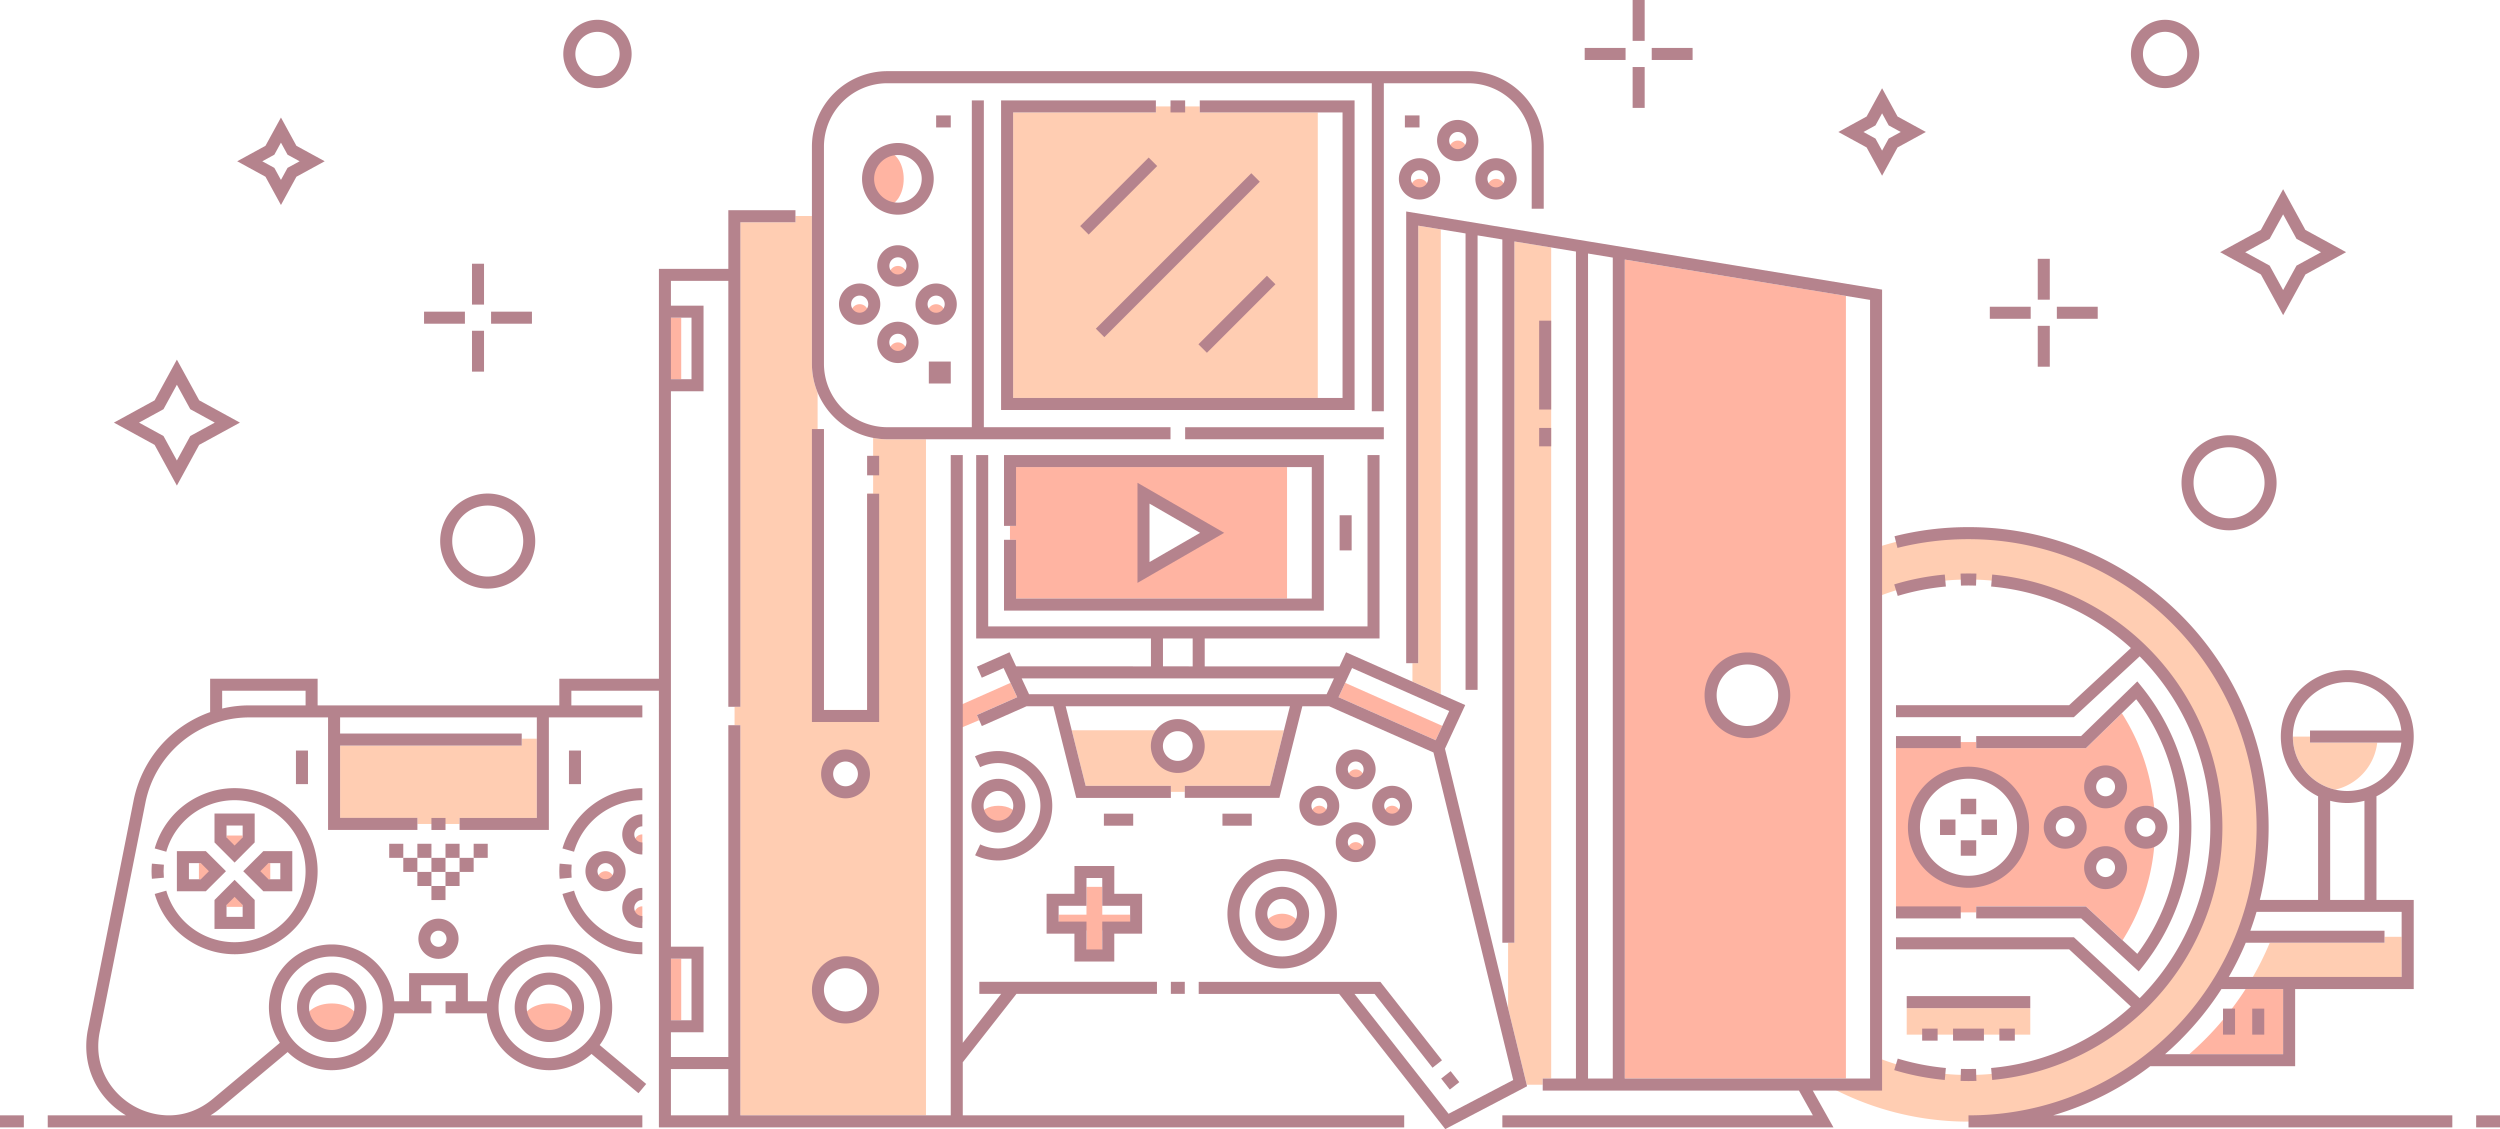 <svg xmlns="http://www.w3.org/2000/svg" viewBox="0 0 2042.35 922.34">
  <defs>
    <style>
      .cls-1 {
        fill: #ffb4a2;
      }

      .cls-2 {
        fill: #ffcdb2;
      }

      .cls-3 {
        fill: #b5838d;
      }
    </style>
  </defs>
  <g id="Layer_2" data-name="Layer 2">
    <g id="Layer_1-2" data-name="Layer 1">
      <g>
        <g id="coor2">
          <g>
            <rect class="cls-1" x="539.7" y="259.52" width="16.81" height="50.29"/>
            <rect class="cls-1" x="539.7" y="783.19" width="16.81" height="50.28"/>
          </g>
          <g>
            <ellipse class="cls-1" cx="448.8" cy="833.19" rx="21.32" ry="13.43"/>
            <ellipse class="cls-1" cx="271.03" cy="833.19" rx="21.32" ry="13.43"/>
            <path class="cls-1" d="M524.76,681.66a6.58,6.58,0,0,0,0,13.16Z"/>
            <path class="cls-1" d="M524.76,740.43a6.58,6.58,0,0,0,0,13.16Z"/>
            <path class="cls-1" d="M494.7,711.72a6.58,6.58,0,1,1-6.58,6.58A6.59,6.59,0,0,1,494.7,711.72Z"/>
            <polygon class="cls-1" points="211.06 705.14 220.79 705.14 220.79 718.3 211.06 718.3 204.46 711.72 211.06 705.14"/>
            <polygon class="cls-1" points="185.06 682.58 198.22 682.58 198.22 692.31 191.64 698.91 185.06 692.31 185.06 682.58"/>
            <polygon class="cls-1" points="172.23 718.3 162.5 718.3 162.5 705.14 172.23 705.14 178.83 711.72 172.23 718.3"/>
            <polygon class="cls-1" points="198.22 740.87 185.06 740.87 185.06 731.14 191.64 724.53 198.22 731.14 198.22 740.87"/>
          </g>
          <g>
            <path class="cls-1" d="M1190.91,114.85a7,7,0,1,1-7,7A7.05,7.05,0,0,1,1190.91,114.85Z"/>
            <path class="cls-1" d="M1222.16,146.1a7,7,0,1,1-7,7A7.05,7.05,0,0,1,1222.16,146.1Z"/>
            <path class="cls-1" d="M1159.66,146.1a7,7,0,1,1-7,7A7.05,7.05,0,0,1,1159.66,146.1Z"/>
            <path class="cls-1" d="M733.52,279.72a7,7,0,1,1-7,7A7.05,7.05,0,0,1,733.52,279.72Z"/>
            <path class="cls-1" d="M740.56,224.26a7,7,0,1,1-7-7A7,7,0,0,1,740.56,224.26Z"/>
            <path class="cls-1" d="M764.77,262.54a7,7,0,1,1,7-7A7,7,0,0,1,764.77,262.54Z"/>
            <path class="cls-1" d="M709.31,255.51a7,7,0,1,1-7-7A7,7,0,0,1,709.31,255.51Z"/>
            <ellipse class="cls-1" cx="723.79" cy="146.1" rx="14.49" ry="22.17"/>
          </g>
          <path class="cls-1" d="M1051.43,489V381.58H830v48h-4.92V441H830v48ZM932,403.27l55.46,32-55.46,32Z"/>
          <path class="cls-1" d="M1753.15,689.42a13.61,13.61,0,1,1,7-25.24,172.16,172.16,0,0,0-26.73-81.53l-29.3,28.51h-89.68v-4.91h-65.54V745.39h65.54v-4.92h89.6l30,27.61a172.24,172.24,0,0,0,26.17-80.63A13.53,13.53,0,0,1,1753.15,689.42Zm-145,31.4a45,45,0,1,1,45-45A45,45,0,0,1,1608.14,720.82Zm79-31.4a13.61,13.61,0,1,1,13.6-13.6A13.6,13.6,0,0,1,1687.17,689.42Zm33,33a13.61,13.61,0,1,1,13.6-13.6A13.6,13.6,0,0,1,1720.16,722.41Zm0-66a13.61,13.61,0,1,1,13.6-13.6A13.6,13.6,0,0,1,1720.16,656.43Z"/>
          <g>
            <polygon class="cls-1" points="887.59 724.5 900.49 724.5 900.49 747.24 923.23 747.24 923.23 760.14 900.49 760.14 900.49 782.88 887.59 782.88 887.59 760.14 864.85 760.14 864.85 747.24 887.59 747.24 887.59 724.5"/>
            <polygon class="cls-1" points="825.51 557.85 783.51 576.46 783.51 595.24 799.91 588.34 798.05 584.14 830.96 569.57 825.51 557.85"/>
            <path class="cls-1" d="M1107.53,641.44A6.45,6.45,0,1,1,1114,635,6.45,6.45,0,0,1,1107.53,641.44Z"/>
            <path class="cls-1" d="M1107.53,700.89a6.45,6.45,0,1,1,6.45-6.45A6.45,6.45,0,0,1,1107.53,700.89Z"/>
            <path class="cls-1" d="M1077.8,671.17a6.46,6.46,0,1,1,6.46-6.45A6.47,6.47,0,0,1,1077.8,671.17Z"/>
            <path class="cls-1" d="M1137.25,658.26a6.46,6.46,0,1,1-6.45,6.46A6.46,6.46,0,0,1,1137.25,658.26Z"/>
            <path class="cls-1" d="M1047.44,746.47a17.21,17.21,0,0,0-14.9,8.61,17.2,17.2,0,0,0,29.8,0A17.21,17.21,0,0,0,1047.44,746.47Z"/>
            <ellipse class="cls-1" cx="815.65" cy="666.87" rx="14.9" ry="8.61"/>
            <polygon class="cls-1" points="1098.92 557.85 1093.47 569.57 1172.84 604.72 1178.28 593.01 1098.92 557.85"/>
          </g>
          <path class="cls-1" d="M1327.33,212.05V881.11H1508V241.72ZM1427.53,598a30,30,0,1,1,30-30A30,30,0,0,1,1427.53,598Z"/>
          <path class="cls-1" d="M1834.51,808a246.63,246.63,0,0,1-33.22,41.23q-6.24,6.22-12.83,12h76.71V808Z"/>
        </g>
        <g id="color1">
          <path class="cls-2" d="M756.47,911.17V358.85H724.92a62,62,0,0,1-11.63-1.12v45.54l-4.91.06V580H673.12V350.53h-5.18V320.66a61.23,61.23,0,0,1-4.65-23.45V176.45H649.77v5.12h-45V577.41h-4.67v15h4.67V911.17ZM690.75,616.93a15.3,15.3,0,1,1-15.3,15.3A15.3,15.3,0,0,1,690.75,616.93Zm0,169.1a22.63,22.63,0,1,1-22.63,22.63A22.63,22.63,0,0,1,690.75,786Z"/>
          <path class="cls-2" d="M973.64,596.61a17.22,17.22,0,1,1-22.85,0H875.56L886.92,642h69.61v4.92H967.9V642h69.61l11.36-45.37Z"/>
          <polygon class="cls-2" points="1076.55 91.86 980.14 91.86 980.14 86.94 944.29 86.94 944.29 91.86 827.65 91.86 827.65 325.11 1076.55 325.11 1076.55 91.86"/>
          <polygon class="cls-2" points="1237.16 197.25 1237.16 770.14 1232.01 770.14 1232.01 823.53 1247.25 886.15 1260.31 886.15 1260.31 881.11 1267.22 881.11 1267.22 202.18 1237.16 197.25"/>
          <polygon class="cls-2" points="426.23 603.47 438.56 603.47 438.56 668.21 375.44 668.21 375.44 673.13 340.96 673.13 340.96 668.21 277.84 668.21 277.84 609.09 426.23 609.09 426.23 603.47"/>
          <rect class="cls-2" x="1557.67" y="823.59" width="100.94" height="21.65"/>
          <path class="cls-2" d="M1608.14,435.34a240.18,240.18,0,0,0-72.45,11.11v40.36a201.83,201.83,0,0,1,72.45-13.37c111.77,0,202.37,90.61,202.37,202.38s-90.6,202.37-202.37,202.37a201.73,201.73,0,0,1-74.78-14.28v22.8h-40.84a239.39,239.39,0,0,0,115.62,29.59c132.81,0,240.48-107.67,240.48-240.48S1741,435.34,1608.14,435.34Z"/>
          <path class="cls-2" d="M1942.05,606.67h-54.91v-4.92h-14a44.53,44.53,0,0,0,34.61,43.35A44.56,44.56,0,0,0,1942.05,606.67Z"/>
          <path class="cls-2" d="M1948,765.29v5h-93.8a240.83,240.83,0,0,1-13.82,27.94H1962v-32.9Z"/>
          <polygon class="cls-2" points="1158.6 184.35 1158.6 541.78 1153.87 541.78 1153.87 556.83 1177.04 567.1 1177.04 187.38 1158.6 184.35"/>
        </g>
        <g id="Shapes">
          <path class="cls-3" d="M144.5,293.79l-18.19,33.26-33.26,18.2,33.26,18.19L144.5,396.7l18.2-33.26L196,345.25l-33.26-18.2Zm10.95,62.4-10.95,20-10.94-20-20-10.94,20-10.95,10.94-20,10.95,20,20,10.95Z"/>
          <path class="cls-3" d="M398.44,403.19A38.83,38.83,0,1,0,437.26,442,38.88,38.88,0,0,0,398.44,403.19Zm0,67.82a29,29,0,1,1,29-29A29,29,0,0,1,398.44,471Z"/>
          <rect class="cls-3" x="385.58" y="215.45" width="9.84" height="33.39"/>
          <rect class="cls-3" x="385.58" y="270.21" width="9.84" height="33.39"/>
          <rect class="cls-3" x="346.42" y="254.61" width="33.39" height="9.84"/>
          <rect class="cls-3" x="401.18" y="254.61" width="33.39" height="9.84"/>
          <path class="cls-3" d="M1883.36,187.84l-18.19-33.26L1847,187.84,1813.71,206,1847,224.22l18.2,33.26,18.19-33.26L1916.62,206ZM1876.11,217l-10.94,20-11-20-20-10.94,20-10.95,11-20,10.94,20,20,10.95Z"/>
          <path class="cls-3" d="M1821,355.57a38.83,38.83,0,1,0,38.83,38.83A38.87,38.87,0,0,0,1821,355.57Zm0,67.82a29,29,0,1,1,29-29A29,29,0,0,1,1821,423.39Z"/>
          <rect class="cls-3" x="1664.72" y="211.43" width="9.84" height="33.39"/>
          <rect class="cls-3" x="1664.72" y="266.19" width="9.84" height="33.39"/>
          <rect class="cls-3" x="1680.32" y="250.59" width="33.39" height="9.84"/>
          <rect class="cls-3" x="1625.56" y="250.59" width="33.39" height="9.84"/>
          <path class="cls-3" d="M1537.55,72.08l-12.64,23.1-23.1,12.64,23.1,12.63,12.64,23.11,12.63-23.11,23.11-12.63-23.11-12.64Zm5.38,41.13-5.38,9.85-5.39-9.85-9.85-5.39,9.85-5.39,5.39-9.85,5.38,9.85,9.86,5.39Z"/>
          <path class="cls-3" d="M229.52,96l-12.64,23.11-23.1,12.63,23.1,12.64,12.64,23.1,12.63-23.1,23.11-12.64-23.11-12.63Zm5.39,41.13L229.52,147l-5.39-9.85-9.85-5.39,9.85-5.39,5.39-9.85,5.39,9.85,9.85,5.39Z"/>
          <path class="cls-3" d="M1796.64,44.08a27.9,27.9,0,1,0-27.9,27.9A27.93,27.93,0,0,0,1796.64,44.08Zm-27.9,18.06a18.07,18.07,0,1,1,18.07-18.06A18.09,18.09,0,0,1,1768.74,62.14Z"/>
          <path class="cls-3" d="M488.12,16.17A27.91,27.91,0,1,0,516,44.08,27.94,27.94,0,0,0,488.12,16.17Zm0,46a18.07,18.07,0,1,1,18.06-18.06A18.08,18.08,0,0,1,488.12,62.14Z"/>
          <rect class="cls-3" x="1333.76" width="9.84" height="33.39"/>
          <rect class="cls-3" x="1333.76" y="54.76" width="9.84" height="33.39"/>
          <rect class="cls-3" x="1349.36" y="39.16" width="33.39" height="9.84"/>
          <rect class="cls-3" x="1294.6" y="39.16" width="33.39" height="9.84"/>
        </g>
        <g id="Lines">
          <path class="cls-3" d="M1720.16,625.29a17.54,17.54,0,1,0,17.53,17.54A17.56,17.56,0,0,0,1720.16,625.29Zm0,25.24a7.71,7.71,0,1,1,7.7-7.7A7.72,7.72,0,0,1,1720.16,650.53Z"/>
          <path class="cls-3" d="M1720.16,691.27a17.54,17.54,0,1,0,17.53,17.54A17.56,17.56,0,0,0,1720.16,691.27Zm0,25.24a7.71,7.71,0,1,1,7.7-7.7A7.72,7.72,0,0,1,1720.16,716.51Z"/>
          <path class="cls-3" d="M1687.17,658.28a17.54,17.54,0,1,0,17.53,17.54A17.56,17.56,0,0,0,1687.17,658.28Zm0,25.24a7.71,7.71,0,1,1,7.7-7.7A7.71,7.71,0,0,1,1687.17,683.52Z"/>
          <path class="cls-3" d="M1753.15,693.35a17.54,17.54,0,1,0-17.54-17.53A17.56,17.56,0,0,0,1753.15,693.35Zm0-25.24a7.71,7.71,0,1,1-7.71,7.71A7.72,7.72,0,0,1,1753.15,668.11Z"/>
          <path class="cls-3" d="M1558.66,675.82a49.48,49.48,0,1,0,49.48-49.48A49.53,49.53,0,0,0,1558.66,675.82Zm89.13,0a39.65,39.65,0,1,1-39.65-39.65A39.69,39.69,0,0,1,1647.79,675.82Z"/>
          <path class="cls-3" d="M1614.6,883.05l-.3-9.82c-4,.12-8.27.12-12.32,0l-.3,9.82c2.13.07,4.3.1,6.46.1S1612.47,883.12,1614.6,883.05Z"/>
          <path class="cls-3" d="M1614.3,478.41l.3-9.83c-4.29-.13-8.57-.13-12.92,0l.3,9.82C1606.12,478.28,1610.21,478.28,1614.3,478.41Z"/>
          <path class="cls-3" d="M1547.48,477.42l2.86,9.41a197.07,197.07,0,0,1,39.32-7.67l-.9-9.79A207.2,207.2,0,0,0,1547.48,477.42Z"/>
          <path class="cls-3" d="M1547.48,874.21a207.93,207.93,0,0,0,41.28,8.06l.9-9.79a197.8,197.8,0,0,1-39.32-7.68Z"/>
          <path class="cls-3" d="M1548.91,585.93h145.28L1748,536.2a197.79,197.79,0,0,1,0,279.27l-53.72-49.76H1548.91v9.83h141.44l50.43,46.73a194.44,194.44,0,0,1-114.16,50.21l.89,9.79a207.35,207.35,0,0,0,0-412.9l-.89,9.79a194.31,194.31,0,0,1,114.2,50.24l-50.47,46.7H1548.91Z"/>
          <rect class="cls-3" x="1601.83" y="652.56" width="12.62" height="12.62"/>
          <rect class="cls-3" x="1601.83" y="686.46" width="12.62" height="12.62"/>
          <rect class="cls-3" x="1584.88" y="669.51" width="12.62" height="12.62"/>
          <rect class="cls-3" x="1618.78" y="669.51" width="12.62" height="12.62"/>
          <rect class="cls-3" x="1839.93" y="823.98" width="9.83" height="21.25"/>
          <rect class="cls-3" x="1816.07" y="823.98" width="9.83" height="21.25"/>
          <path class="cls-3" d="M1614.45,750.3h85.76l47,43.33,3.3-4.12a182.53,182.53,0,0,0-1.06-228.7l-3.39-4.16-45.93,44.68h-85.68v9.83h89.68l41-39.92c46.5,60.88,46.87,146.67.9,208l-42-38.73h-89.6Z"/>
          <rect class="cls-3" x="1548.91" y="601.33" width="52.92" height="9.83"/>
          <rect class="cls-3" x="1548.91" y="740.47" width="52.92" height="9.83"/>
          <rect class="cls-3" x="1557.67" y="813.75" width="100.94" height="9.83"/>
          <rect class="cls-3" x="1633.37" y="840.32" width="12.62" height="9.83"/>
          <rect class="cls-3" x="1595.52" y="840.32" width="25.23" height="9.83"/>
          <rect class="cls-3" x="1570.29" y="840.32" width="12.62" height="9.83"/>
          <rect class="cls-3" x="386.94" y="689.31" width="11.5" height="11.5"/>
          <rect class="cls-3" x="363.95" y="689.31" width="11.5" height="11.5"/>
          <rect class="cls-3" x="340.96" y="689.31" width="11.5" height="11.5"/>
          <rect class="cls-3" x="317.96" y="689.31" width="11.5" height="11.5"/>
          <rect class="cls-3" x="375.44" y="700.81" width="11.5" height="11.5"/>
          <rect class="cls-3" x="352.45" y="700.81" width="11.5" height="11.5"/>
          <rect class="cls-3" x="329.46" y="700.81" width="11.5" height="11.5"/>
          <rect class="cls-3" x="363.95" y="712.3" width="11.5" height="11.5"/>
          <rect class="cls-3" x="352.45" y="723.8" width="11.5" height="11.5"/>
          <rect class="cls-3" x="340.96" y="712.3" width="11.5" height="11.5"/>
          <path class="cls-3" d="M271,851.28a28.35,28.35,0,1,0-28.35-28.35A28.39,28.39,0,0,0,271,851.28Zm0-46.87a18.52,18.52,0,1,1-18.52,18.52A18.54,18.54,0,0,1,271,804.41Z"/>
          <path class="cls-3" d="M448.81,851.28a28.35,28.35,0,1,0-28.36-28.35A28.38,28.38,0,0,0,448.81,851.28Zm0-46.87a18.52,18.52,0,1,1-18.53,18.52A18.54,18.54,0,0,1,448.81,804.41Z"/>
          <path class="cls-3" d="M524.76,675.08v-9.83a16.41,16.41,0,1,0,0,32.82v-9.83a6.58,6.58,0,1,1,0-13.16Z"/>
          <path class="cls-3" d="M524.76,735.2v-9.83a16.41,16.41,0,1,0,0,32.82v-9.83a6.58,6.58,0,1,1,0-13.16Z"/>
          <path class="cls-3" d="M494.7,728.13a16.41,16.41,0,1,0-16.42-16.41A16.43,16.43,0,0,0,494.7,728.13Zm0-23a6.58,6.58,0,1,1-6.58,6.58A6.59,6.59,0,0,1,494.7,705.14Z"/>
          <path class="cls-3" d="M524.76,643.89a68.1,68.1,0,0,0-65.26,49.24l9.46,2.69a58.22,58.22,0,0,1,55.8-42.1Z"/>
          <path class="cls-3" d="M524.76,779.56v-9.84a58.22,58.22,0,0,1-55.8-42.1l-9.46,2.69A68.1,68.1,0,0,0,524.76,779.56Z"/>
          <path class="cls-3" d="M457.2,705.53c-.18,2.05-.28,4.13-.28,6.19s.1,4.15.28,6.19L467,717c-.15-1.76-.24-3.54-.24-5.31s.09-3.55.24-5.31Z"/>
          <path class="cls-3" d="M191.64,779.56a67.84,67.84,0,1,0-65.25-86.43l9.46,2.69a58,58,0,1,1,0,31.8l-9.46,2.69A68.1,68.1,0,0,0,191.64,779.56Z"/>
          <path class="cls-3" d="M124.09,705.53c-.19,2.05-.28,4.13-.28,6.19s.09,4.15.28,6.19l9.79-.88c-.16-1.75-.24-3.54-.24-5.31s.08-3.55.24-5.31Z"/>
          <path class="cls-3" d="M238.78,728.13V695.31H215.16L198.7,711.72l16.46,16.41Zm-19.56-23H229V718.3h-9.73l-6.6-6.58Z"/>
          <path class="cls-3" d="M175.23,688.21l16.41,16.46,16.42-16.46V664.58H175.23Zm9.83-13.8h13.17v9.73l-6.59,6.61-6.58-6.61Z"/>
          <path class="cls-3" d="M144.5,695.31v32.82h23.63l16.46-16.41-16.46-16.41Zm19.56,23h-9.72V705.14h9.72l6.61,6.58Z"/>
          <path class="cls-3" d="M175.23,735.24v23.62h32.83V735.24l-16.42-16.47Zm23,13.79H185.06V739.3l6.58-6.6,6.59,6.6Z"/>
          <rect class="cls-3" x="352.45" y="668.21" width="11.5" height="9.83"/>
          <path class="cls-3" d="M341.79,766.91A16.41,16.41,0,1,0,358.2,750.5,16.43,16.43,0,0,0,341.79,766.91Zm23,0a6.58,6.58,0,1,1-6.58-6.58A6.59,6.59,0,0,1,364.78,766.91Z"/>
          <rect class="cls-3" x="241.77" y="613.15" width="9.83" height="27.43"/>
          <rect class="cls-3" x="464.8" y="613.15" width="9.83" height="27.43"/>
          <path class="cls-3" d="M1148.77,541.78h9.83V184.35l38.67,6.35V563.58h9.83V192.31l20.23,3.32V770.14h9.83V197.25l50.29,8.25V881.11h-27.14v9.83h209.33L1481,911.17H1227.33V921h270.48l-16.89-30.06h56.63V236.61l-388.78-63.84Zm178.56-329.73L1527.72,245V881.11H1327.33Zm-30-4.93,20.22,3.32V881.11h-20.22Z"/>
          <path class="cls-3" d="M1427.53,533a35,35,0,1,0,35,35A35,35,0,0,0,1427.53,533Zm0,60.12a25.14,25.14,0,1,1,25.14-25.14A25.17,25.17,0,0,1,1427.53,593.08Z"/>
          <rect class="cls-3" x="1257.39" y="261.97" width="9.83" height="72.6"/>
          <rect class="cls-3" x="1257.39" y="349.6" width="9.83" height="15.03"/>
          <path class="cls-3" d="M670.81,632.23a19.95,19.95,0,1,0,19.94-19.94A20,20,0,0,0,670.81,632.23Zm30.05,0a10.11,10.11,0,1,1-10.11-10.11A10.12,10.12,0,0,1,700.86,632.23Z"/>
          <path class="cls-3" d="M690.75,836.12a27.46,27.46,0,1,0-27.46-27.46A27.49,27.49,0,0,0,690.75,836.12Zm0-45.09a17.63,17.63,0,1,1-17.63,17.63A17.65,17.65,0,0,1,690.75,791Z"/>
          <rect class="cls-3" x="708.38" y="372.37" width="9.83" height="15.94"/>
          <path class="cls-3" d="M786.53,867.8l43.87-55.88H945.16v-9.83H800.05v9.83H817.9l-31.37,40V371.75H776.7V911.17H604.81V592.44H595V863.53H548.11V843.31h26.64V773.36H548.11V319.64h26.64V249.69H548.11V229.46H595V577.41h9.84V181.57h45v-9.83H595v47.89h-56.7V554.47H456.92v21.79H259.48V554.47H171.66v27.29a96.52,96.52,0,0,0-62.46,71.93L71.55,842.42c-4.9,28,7.08,54.19,31.3,68.75H39V921H524.76v-9.83H172a70.91,70.91,0,0,0,8.23-5.93L235,859.46a51.3,51.3,0,0,0,87.14-31.61h30.31V818H344V804.85h28.36V818H364v9.84H397.7A51.31,51.31,0,0,0,483.23,861l38.37,32.08,6.31-7.54-38-31.81A51.34,51.34,0,1,0,397.7,818H382.21V795h-48v23H322.14a51.34,51.34,0,1,0-93.46,33.91l-54.74,45.77c-11.16,9.33-23.13,13.16-34.4,13.48h-3.06a58.9,58.9,0,0,1-27.62-7.86c-16.68-9.64-32.7-30.25-27.64-59.08l37.62-188.62a86.65,86.65,0,0,1,84.75-69.52H268V678H341v-9.83H277.84V609.09H426.23v-9.84H277.84V586.09H438.56v82.12H375.44V678h72.95V586.09h76.37v-9.83h-58v-12h71.52V921h608.87v-9.83H786.53ZM548.11,259.52h16.81v50.29H548.11Zm0,523.67h16.81v50.29H548.11Zm-99.3-1.78a41.52,41.52,0,1,1-41.52,41.52A41.56,41.56,0,0,1,448.81,781.41Zm-177.78,0a41.52,41.52,0,1,1-41.51,41.52A41.57,41.57,0,0,1,271,781.41ZM249.65,576.26H203.59a95.74,95.74,0,0,0-22.1,2.6V564.3h68.16ZM595,911.17H548.11v-37.8H595Z"/>
          <polygon class="cls-3" points="718.21 403.33 708.38 403.33 708.38 580.01 673.12 580.01 673.12 350.53 663.29 350.53 663.29 589.84 718.21 589.84 718.21 403.33"/>
          <rect class="cls-3" x="874.3" y="155.25" width="79.17" height="9.83" transform="translate(154.42 693.13) rotate(-45)"/>
          <rect class="cls-3" x="872.41" y="203.57" width="179.61" height="9.83" transform="translate(134.4 741.45) rotate(-45)"/>
          <rect class="cls-3" x="970.95" y="251.9" width="79.17" height="9.83" transform="translate(114.34 789.7) rotate(-45)"/>
          <rect class="cls-3" x="764.77" y="94.29" width="11.95" height="9.83"/>
          <rect class="cls-3" x="1147.71" y="94.29" width="11.95" height="9.83"/>
          <rect class="cls-3" x="758.79" y="295.37" width="17.93" height="17.93"/>
          <path class="cls-3" d="M733.52,296.59a16.87,16.87,0,1,0-16.87-16.87A16.89,16.89,0,0,0,733.52,296.59Zm0-23.9a7,7,0,1,1-7,7A7,7,0,0,1,733.52,272.69Z"/>
          <path class="cls-3" d="M716.65,217.22a16.87,16.87,0,1,0,16.87-16.87A16.89,16.89,0,0,0,716.65,217.22Zm23.91,0a7,7,0,1,1-7-7A7.05,7.05,0,0,1,740.56,217.22Z"/>
          <path class="cls-3" d="M764.77,231.6a16.87,16.87,0,1,0,16.87,16.87A16.89,16.89,0,0,0,764.77,231.6Zm0,23.91a7,7,0,1,1,7-7A7.05,7.05,0,0,1,764.77,255.51Z"/>
          <path class="cls-3" d="M685.4,248.47a16.87,16.87,0,1,0,16.87-16.87A16.89,16.89,0,0,0,685.4,248.47Zm23.91,0a7,7,0,1,1-7-7A7.05,7.05,0,0,1,709.31,248.47Z"/>
          <path class="cls-3" d="M762.8,146.1a29.28,29.28,0,1,0-29.28,29.28A29.31,29.31,0,0,0,762.8,146.1Zm-29.28,19.45A19.45,19.45,0,1,1,753,146.1,19.47,19.47,0,0,1,733.52,165.55Z"/>
          <path class="cls-3" d="M1190.91,131.72A16.87,16.87,0,1,0,1174,114.85,16.89,16.89,0,0,0,1190.91,131.72Zm0-23.9a7,7,0,1,1-7,7A7,7,0,0,1,1190.91,107.82Z"/>
          <path class="cls-3" d="M1222.16,163a16.87,16.87,0,1,0-16.87-16.87A16.89,16.89,0,0,0,1222.16,163Zm0-23.9a7,7,0,1,1-7,7A7,7,0,0,1,1222.16,139.07Z"/>
          <path class="cls-3" d="M1159.66,163a16.87,16.87,0,1,0-16.87-16.87A16.89,16.89,0,0,0,1159.66,163Zm0-23.9a7,7,0,1,1-7,7A7,7,0,0,1,1159.66,139.07Z"/>
          <polygon class="cls-3" points="817.82 334.94 1106.61 334.94 1106.61 82.03 980.14 82.03 980.14 91.86 1096.78 91.86 1096.78 325.11 827.65 325.11 827.65 91.86 944.29 91.86 944.29 82.03 817.82 82.03 817.82 334.94"/>
          <rect class="cls-3" x="956.24" y="82.03" width="11.95" height="9.83"/>
          <rect class="cls-3" x="968.19" y="349.02" width="162.32" height="9.83"/>
          <path class="cls-3" d="M724.92,358.85H956.24V349H803.75V82h-9.83V349h-69a51.86,51.86,0,0,1-51.8-51.81V119.76A51.86,51.86,0,0,1,724.92,68h395.76V336h9.83V68h69a51.86,51.86,0,0,1,51.8,51.8v50.71h9.83V119.76a61.7,61.7,0,0,0-61.63-61.63H724.92a61.7,61.7,0,0,0-61.63,61.63V297.21A61.71,61.71,0,0,0,724.92,358.85Z"/>
          <path class="cls-3" d="M1180.45,611.68,1197,576l-97.34-43.12-5.36,11.54H984.18V521.57H1127V371.75h-9.83v140H807.3v-140h-9.83V521.57H940.25v22.81H830.09l-5.36-11.54-26.68,11.81,4,9,17.84-7.9L831,569.57l-32.91,14.57,4,9L838.57,577H860.5l18.75,74.86h77.28V642H886.92l-16.29-65H1053.8l-16.29,65H967.9v9.83h77.28L1063.93,577h21.93l85.2,37.73,65.13,267.57-52.79,27.59-76.87-97.92h16.4l47.35,60.3,7.73-6.07-50.3-64.06H979.27v9.83H1094l86.68,110.42,66.85-35ZM950.08,521.57h24.27v22.81H950.08Zm133.69,45.55H840.66l-6-12.91h255.11Zm9.7,2.45,11.08-23.83,79.36,35.15-11.07,23.83Z"/>
          <rect class="cls-3" x="956.53" y="802.09" width="11.37" height="9.83"/>
          <path class="cls-3" d="M1107.53,612.26a16.28,16.28,0,1,0,16.28,16.28A16.3,16.3,0,0,0,1107.53,612.26Zm0,22.73a6.45,6.45,0,1,1,6.45-6.45A6.45,6.45,0,0,1,1107.53,635Z"/>
          <path class="cls-3" d="M1107.53,671.7A16.29,16.29,0,1,0,1123.81,688,16.31,16.31,0,0,0,1107.53,671.7Zm0,22.74A6.45,6.45,0,1,1,1114,688,6.45,6.45,0,0,1,1107.53,694.44Z"/>
          <path class="cls-3" d="M1077.8,642a16.29,16.29,0,1,0,16.29,16.28A16.3,16.3,0,0,0,1077.8,642Zm0,22.74a6.46,6.46,0,1,1,6.46-6.46A6.47,6.47,0,0,1,1077.8,664.72Z"/>
          <path class="cls-3" d="M1137.25,674.55A16.29,16.29,0,1,0,1121,658.26,16.31,16.31,0,0,0,1137.25,674.55Zm0-22.74a6.46,6.46,0,1,1-6.45,6.45A6.46,6.46,0,0,1,1137.25,651.81Z"/>
          <path class="cls-3" d="M815.65,613.56a44.2,44.2,0,0,0-19.17,4.32l4.23,8.88a34.37,34.37,0,0,1,14.94-3.37,34.88,34.88,0,0,1,0,69.75,34.4,34.4,0,0,1-14.85-3.33l-4.2,8.89a44.2,44.2,0,0,0,19,4.27,44.71,44.71,0,0,0,0-89.41Z"/>
          <path class="cls-3" d="M837.62,658.26a22,22,0,1,0-22,22A22,22,0,0,0,837.62,658.26Zm-34.11,0a12.14,12.14,0,1,1,12.14,12.14A12.14,12.14,0,0,1,803.51,658.26Z"/>
          <path class="cls-3" d="M984.18,609.46a22,22,0,1,0-22,22A22,22,0,0,0,984.18,609.46Zm-22,12.14a12.14,12.14,0,1,1,12.13-12.14A12.15,12.15,0,0,1,962.22,621.6Z"/>
          <path class="cls-3" d="M877.76,730.19H855v32.56h22.74v22.74h32.56V762.75h22.74V730.19H910.32V707.45H877.76Zm9.83-12.91h12.9V740h22.74v12.9H900.49v22.74h-12.9V752.92H864.85V740h22.74Z"/>
          <path class="cls-3" d="M1002.74,746.47a44.71,44.71,0,1,0,44.7-44.7A44.75,44.75,0,0,0,1002.74,746.47Zm79.58,0a34.88,34.88,0,1,1-34.88-34.87A34.91,34.91,0,0,1,1082.32,746.47Z"/>
          <path class="cls-3" d="M1025.47,746.47a22,22,0,1,0,22-22A22,22,0,0,0,1025.47,746.47Zm34.11,0a12.14,12.14,0,1,1-12.14-12.14A12.16,12.16,0,0,1,1059.58,746.47Z"/>
          <rect class="cls-3" x="998.67" y="664.72" width="23.94" height="9.83"/>
          <rect class="cls-3" x="901.82" y="664.72" width="23.94" height="9.83"/>
          <rect class="cls-3" x="1179.83" y="876.98" width="9.83" height="11.43" transform="translate(-292.2 920.03) rotate(-38.14)"/>
          <polygon class="cls-3" points="820.21 440.98 820.21 498.83 1081.49 498.83 1081.49 371.75 820.21 371.75 820.21 429.61 830.04 429.61 830.04 381.58 1071.65 381.58 1071.65 489 830.04 489 830.04 440.98 820.21 440.98"/>
          <rect class="cls-3" x="1094.39" y="420.93" width="9.83" height="28.71"/>
          <path class="cls-3" d="M929.26,476.18l70.83-40.89L929.26,394.4Zm9.83-64.75,41.33,23.86-41.33,23.86Z"/>
          <rect class="cls-3" y="911.17" width="19.48" height="9.83"/>
          <rect class="cls-3" x="2022.87" y="911.17" width="19.48" height="9.83"/>
          <path class="cls-3" d="M1756.66,871H1875V808h96.87V735.18h-30.44V650.51a54.29,54.29,0,1,0-47.69,0v84.67h-47.6a247.24,247.24,0,0,0,7.19-59.36,245,245,0,0,0-245.19-245.19,247.56,247.56,0,0,0-60.43,7.44l2.4,9.54a237.89,237.89,0,0,1,58-7.15A235.44,235.44,0,0,1,1774.62,842.3a238.58,238.58,0,0,1-21.31,18.9h-.16v.13a233.77,233.77,0,0,1-145,49.84V921H2003.4v-9.83H1677.3A242.41,242.41,0,0,0,1756.66,871Zm116.47-269.28a44.45,44.45,0,0,1,88.63-4.91h-74.62v9.83h74.62a44.45,44.45,0,0,1-88.63-4.92Zm58.47,52.45v81h-28v-81a54.26,54.26,0,0,0,28,0Zm-97,116H1948v-9.83h-109.6q2.77-7.62,5.06-15.41H1962v53.18H1820.78A244.07,244.07,0,0,0,1834.6,770.25Zm-53,79A247.2,247.2,0,0,0,1814.8,808h50.37V861.2h-96.43Q1775.33,855.47,1781.57,849.25Z"/>
        </g>
      </g>
    </g>
  </g>
</svg>
